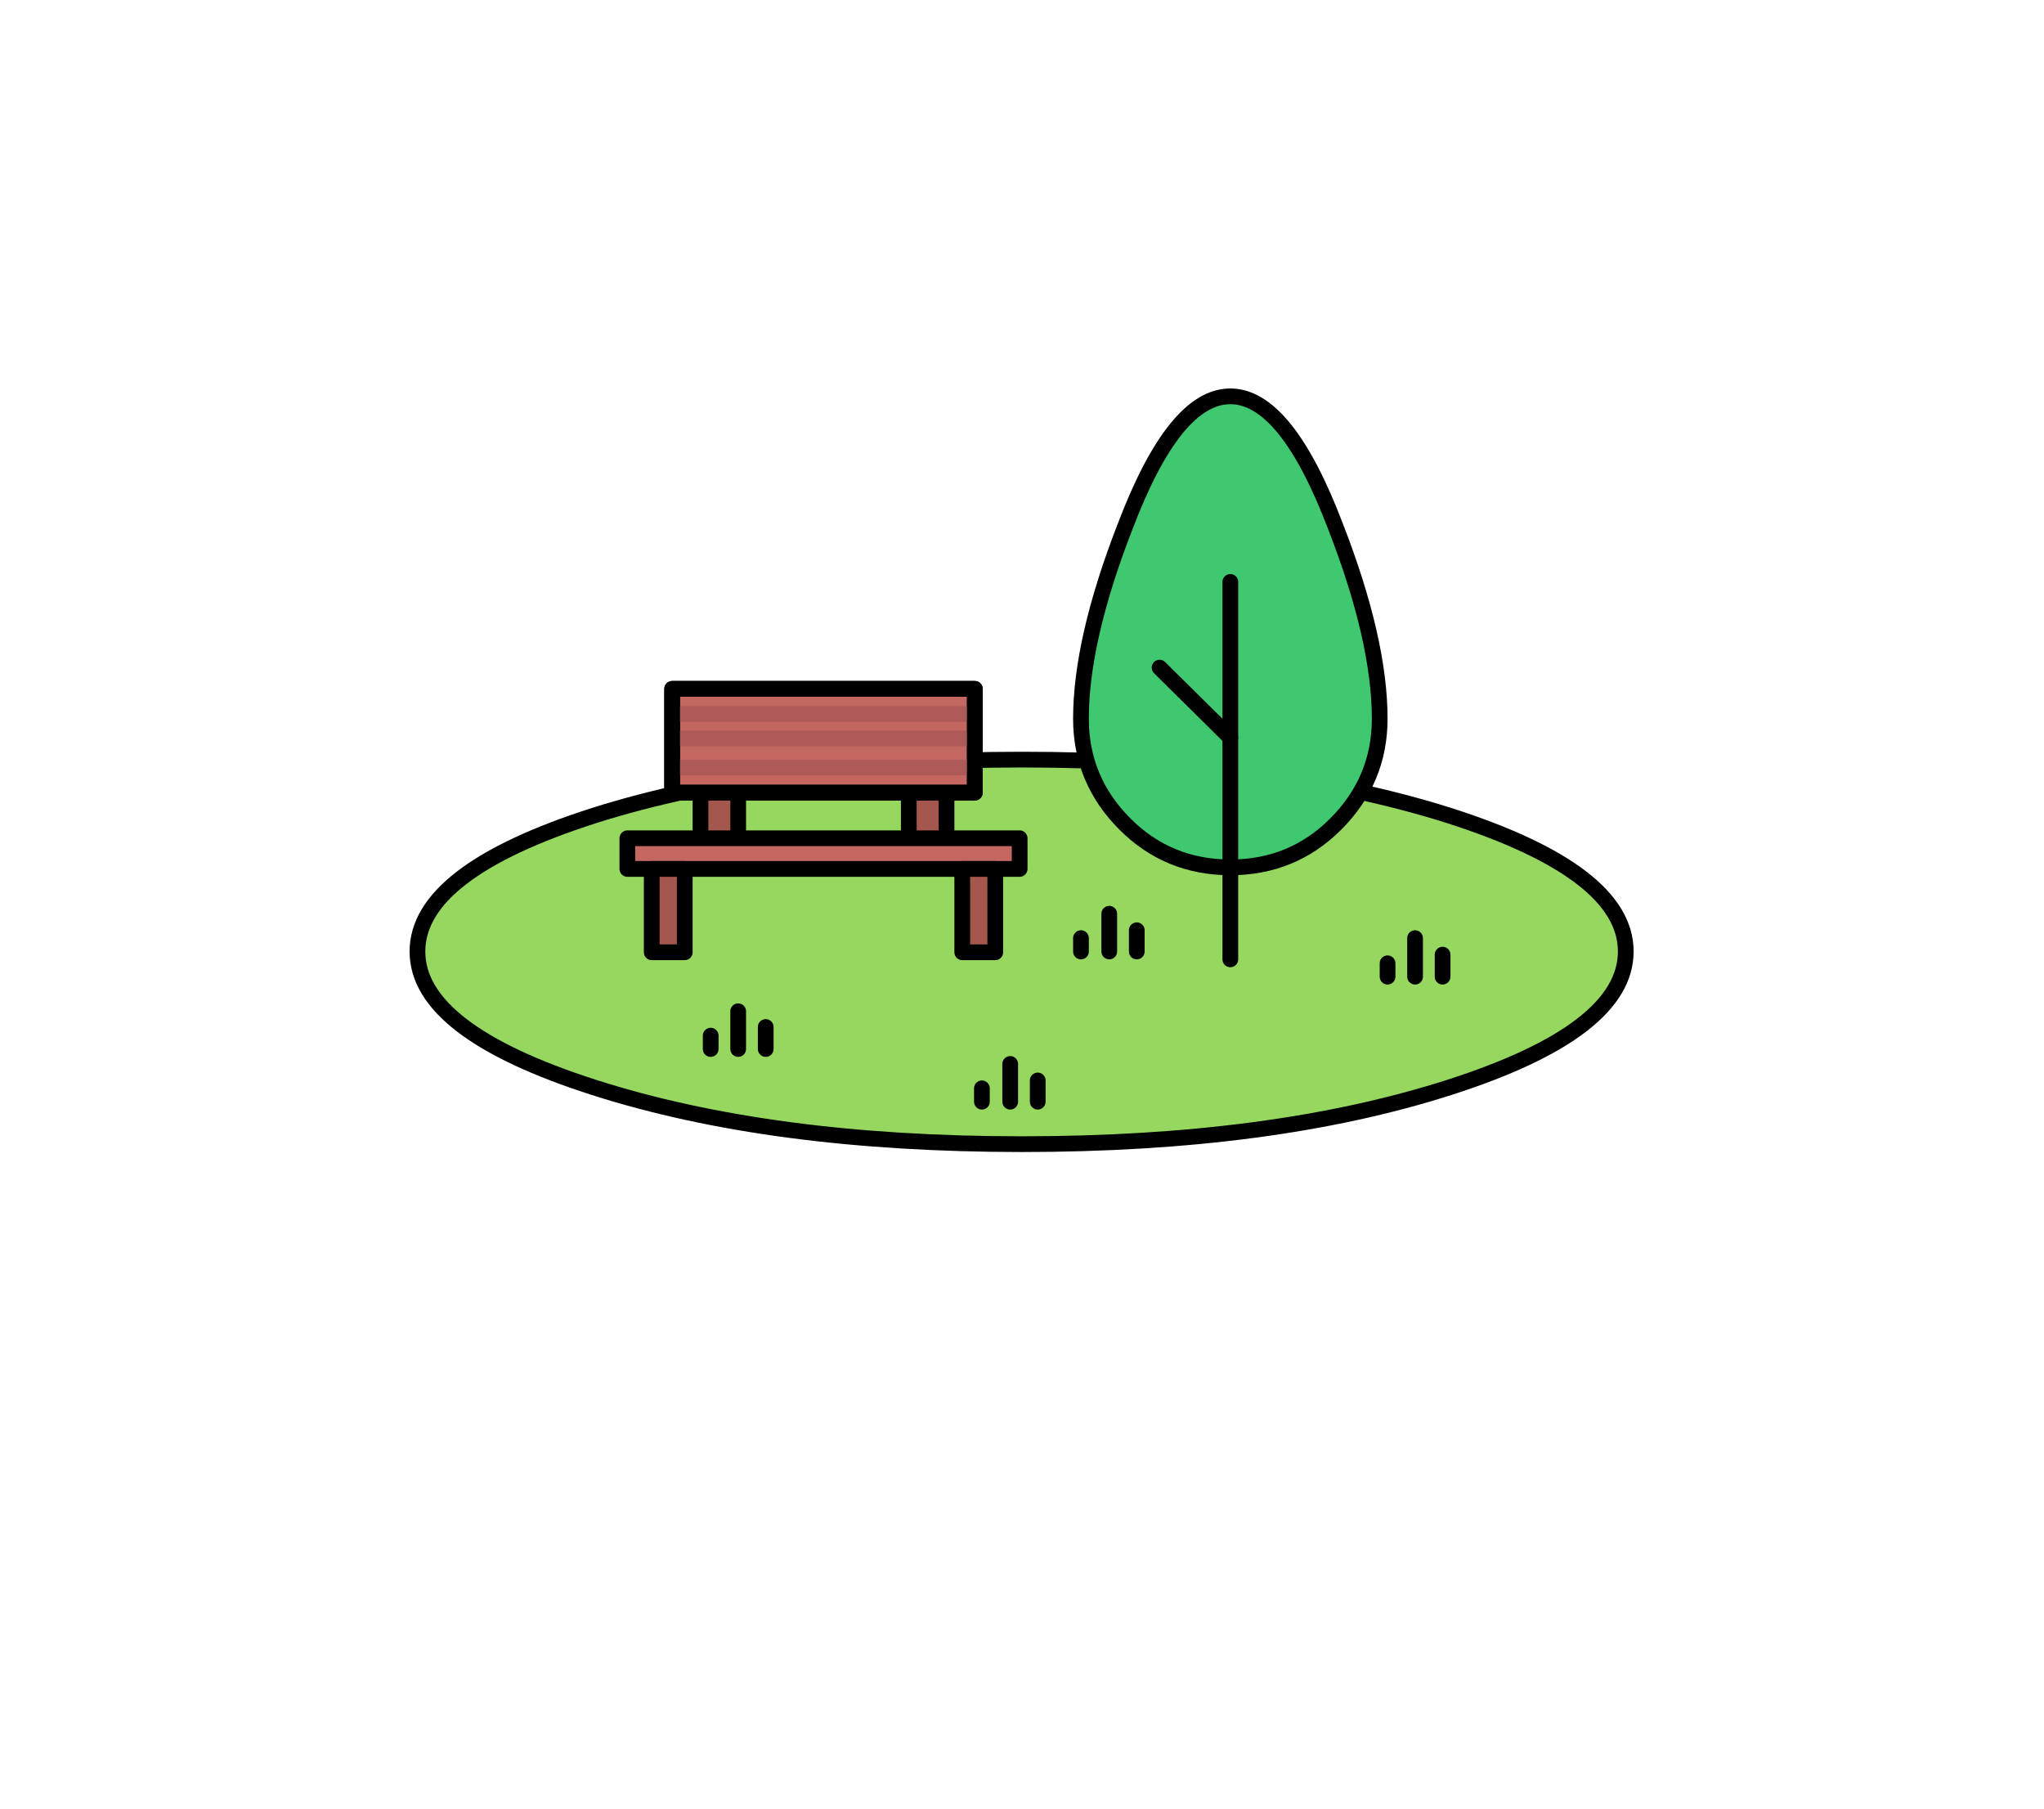 
<svg xmlns="http://www.w3.org/2000/svg" version="1.1" xmlns:xlink="http://www.w3.org/1999/xlink" preserveAspectRatio="none" x="0px" y="0px" width="130px" height="115px" viewBox="0 0 130 115">
<defs>
<g id="icon_r_box_02_15_Layer3_0_FILL">
<path fill="#FFFFFF" fill-opacity="0" stroke="none" d="
M 65 -55
L -65 -55 -65 25 65 25 65 -55 Z"/>
</g>

<g id="icon_r_box_02_15_Layer3_1_FILL">
<path fill="#FFFFFF" fill-opacity="0" stroke="none" d="
M 65.05 49.95
L 65.05 24.95 -64.95 24.95 -64.95 49.95 65.05 49.95 Z"/>
</g>

<g id="icon_r_box_02_15_Layer3_2_FILL">
<path fill="#FFFFFF" fill-opacity="0" stroke="none" d="
M 65 -52.85
L 65 -57.85 -65 -57.85 -65 -52.85 65 -52.85 Z"/>
</g>

<g id="icon_r_box_02_15_Layer3_3_FILL">
<path fill="#FFFFFF" fill-opacity="0" stroke="none" d="
M 65 54.95
L 65 49.95 -65 49.95 -65 54.95 65 54.95 Z"/>
</g>

<g id="icon_r_box_02_15_Layer2_0_MEMBER_0_FILL">
<path fill="#96D760" stroke="none" d="
M 77.35 35.8
Q 77.35 30.75 66.1 27.15 54.85 23.6 38.95 23.6 23 23.6 11.75 27.15 0.5 30.75 0.5 35.8 0.5 40.85 11.75 44.45 23 48.05 38.95 48.05 54.85 48.05 66.1 44.45 77.35 40.85 77.35 35.8 Z"/>
</g>

<g id="icon_r_box_02_15_Layer2_0_MEMBER_1_MEMBER_0_MEMBER_0_FILL">
<path fill="#A4574D" stroke="none" d="
M 20.9 29.9
L 20.9 22.4 18.5 22.4 18.5 29.9 20.9 29.9 Z"/>
</g>

<g id="icon_r_box_02_15_Layer2_0_MEMBER_1_MEMBER_0_MEMBER_1_FILL">
<path fill="#A4574D" stroke="none" d="
M 34.15 29.9
L 34.15 22.4 31.75 22.4 31.75 29.9 34.15 29.9 Z"/>
</g>

<g id="icon_r_box_02_15_Layer2_0_MEMBER_1_MEMBER_1_FILL">
<path fill="#C36760" stroke="none" d="
M 13.85 28.6
L 13.85 30.55 38.8 30.55 38.8 28.6 13.85 28.6 Z"/>
</g>

<g id="icon_r_box_02_15_Layer2_0_MEMBER_1_MEMBER_2_MEMBER_0_FILL">
<path fill="#C36760" stroke="none" d="
M 35.95 25.7
L 35.95 19.1 16.7 19.1 16.7 25.7 35.95 25.7 Z"/>
</g>

<g id="icon_r_box_02_15_Layer2_0_MEMBER_1_MEMBER_3_FILL">
<path fill="#A4574D" stroke="none" d="
M 17.5 35.85
L 17.5 30.55 15.4 30.55 15.4 35.85 17.5 35.85 Z"/>
</g>

<g id="icon_r_box_02_15_Layer2_0_MEMBER_1_MEMBER_4_FILL">
<path fill="#A4574D" stroke="none" d="
M 35.15 30.55
L 35.15 35.85 37.25 35.85 37.25 30.55 35.15 30.55 Z"/>
</g>

<g id="icon_r_box_02_15_Layer2_0_MEMBER_2_MEMBER_0_MEMBER_0_MEMBER_0_FILL">
<path fill="#40C871" stroke="none" d="
M 61.7 21
Q 61.7 16 58.9 8.8 55.75 0.5 52.2 0.5 48.65 0.5 45.5 8.8 42.7 16 42.7 21 42.7 24.9 45.5 27.7 48.25 30.45 52.2 30.45 56.15 30.45 58.9 27.7 61.7 24.9 61.7 21 Z"/>
</g>

<path id="icon_r_box_02_15_Layer2_0_MEMBER_0_1_STROKES" stroke="#000000" stroke-width="1" stroke-linejoin="round" stroke-linecap="round" fill="none" d="
M 77.35 35.8
Q 77.35 40.85 66.1 44.45 54.85 48.05 38.95 48.05 23 48.05 11.75 44.45 0.5 40.85 0.5 35.8 0.5 30.75 11.75 27.15 23 23.6 38.95 23.6 54.85 23.6 66.1 27.15 77.35 30.75 77.35 35.8 Z"/>

<path id="icon_r_box_02_15_Layer2_0_MEMBER_1_MEMBER_0_MEMBER_0_1_STROKES" stroke="#000000" stroke-width="1" stroke-linejoin="round" stroke-linecap="round" fill="none" d="
M 20.9 29.9
L 18.5 29.9 18.5 22.4 20.9 22.4 20.9 29.9 Z"/>

<path id="icon_r_box_02_15_Layer2_0_MEMBER_1_MEMBER_0_MEMBER_1_1_STROKES" stroke="#000000" stroke-width="1" stroke-linejoin="round" stroke-linecap="round" fill="none" d="
M 34.15 29.9
L 31.75 29.9 31.75 22.4 34.15 22.4 34.15 29.9 Z"/>

<path id="icon_r_box_02_15_Layer2_0_MEMBER_1_MEMBER_1_1_STROKES" stroke="#000000" stroke-width="1" stroke-linejoin="round" stroke-linecap="round" fill="none" d="
M 13.85 30.55
L 38.8 30.55 38.8 28.6 13.85 28.6 13.85 30.55 Z"/>

<path id="icon_r_box_02_15_Layer2_0_MEMBER_1_MEMBER_2_MEMBER_0_1_STROKES" stroke="#000000" stroke-width="1" stroke-linejoin="round" stroke-linecap="round" fill="none" d="
M 35.95 25.7
L 16.7 25.7 16.7 19.1 35.95 19.1 35.95 25.7 Z"/>

<path id="icon_r_box_02_15_Layer2_0_MEMBER_1_MEMBER_2_MEMBER_1_MEMBER_0_1_STROKES" stroke="#AD5A59" stroke-width="1" stroke-linejoin="round" stroke-linecap="butt" fill="none" d="
M 16.7 20.7
L 35.95 20.7"/>

<path id="icon_r_box_02_15_Layer2_0_MEMBER_1_MEMBER_2_MEMBER_1_MEMBER_1_1_STROKES" stroke="#AD5A59" stroke-width="1" stroke-linejoin="round" stroke-linecap="butt" fill="none" d="
M 16.7 22.25
L 35.95 22.25"/>

<path id="icon_r_box_02_15_Layer2_0_MEMBER_1_MEMBER_2_MEMBER_1_MEMBER_2_1_STROKES" stroke="#AD5A59" stroke-width="1" stroke-linejoin="round" stroke-linecap="butt" fill="none" d="
M 16.7 24.1
L 35.95 24.1"/>

<path id="icon_r_box_02_15_Layer2_0_MEMBER_1_MEMBER_2_MEMBER_2_1_STROKES" stroke="#000000" stroke-width="1" stroke-linejoin="round" stroke-linecap="round" fill="none" d="
M 35.95 25.7
L 16.7 25.7 16.7 19.1 35.95 19.1 35.95 25.7 Z"/>

<path id="icon_r_box_02_15_Layer2_0_MEMBER_1_MEMBER_3_1_STROKES" stroke="#000000" stroke-width="1" stroke-linejoin="round" stroke-linecap="round" fill="none" d="
M 17.5 35.85
L 15.4 35.85 15.4 30.55 17.5 30.55 17.5 35.85 Z"/>

<path id="icon_r_box_02_15_Layer2_0_MEMBER_1_MEMBER_4_1_STROKES" stroke="#000000" stroke-width="1" stroke-linejoin="round" stroke-linecap="round" fill="none" d="
M 35.15 35.85
L 37.25 35.85 37.25 30.55 35.15 30.55 35.15 35.85 Z"/>

<path id="icon_r_box_02_15_Layer2_0_MEMBER_2_MEMBER_0_MEMBER_0_MEMBER_0_1_STROKES" stroke="#000000" stroke-width="1" stroke-linejoin="round" stroke-linecap="round" fill="none" d="
M 61.7 21
Q 61.7 24.9 58.9 27.7 56.15 30.45 52.2 30.45 48.25 30.45 45.5 27.7 42.7 24.9 42.7 21 42.7 16 45.5 8.8 48.65 0.5 52.2 0.5 55.75 0.5 58.9 8.8 61.7 16 61.7 21 Z"/>

<path id="icon_r_box_02_15_Layer2_0_MEMBER_2_MEMBER_0_MEMBER_0_MEMBER_1_MEMBER_0_1_STROKES" stroke="#000000" stroke-width="1" stroke-linejoin="round" stroke-linecap="round" fill="none" d="
M 52.2 12.3
L 52.2 36.3"/>

<path id="icon_r_box_02_15_Layer2_0_MEMBER_2_MEMBER_0_MEMBER_0_MEMBER_2_MEMBER_0_1_STROKES" stroke="#000000" stroke-width="1" stroke-linejoin="round" stroke-linecap="round" fill="none" d="
M 47.7 17.75
L 52.2 22.2"/>

<path id="icon_r_box_02_15_Layer2_0_MEMBER_3_MEMBER_0_1_STROKES" stroke="#000000" stroke-width="1" stroke-linejoin="round" stroke-linecap="round" fill="none" d="
M 19.15 41.15
L 19.15 42"/>

<path id="icon_r_box_02_15_Layer2_0_MEMBER_3_MEMBER_1_1_STROKES" stroke="#000000" stroke-width="1" stroke-linejoin="round" stroke-linecap="round" fill="none" d="
M 20.9 39.6
L 20.9 42"/>

<path id="icon_r_box_02_15_Layer2_0_MEMBER_3_MEMBER_2_1_STROKES" stroke="#000000" stroke-width="1" stroke-linejoin="round" stroke-linecap="round" fill="none" d="
M 22.65 40.6
L 22.65 42"/>

<path id="icon_r_box_02_15_Layer2_0_MEMBER_4_MEMBER_0_1_STROKES" stroke="#000000" stroke-width="1" stroke-linejoin="round" stroke-linecap="round" fill="none" d="
M 36.4 44.5
L 36.4 45.35"/>

<path id="icon_r_box_02_15_Layer2_0_MEMBER_4_MEMBER_1_1_STROKES" stroke="#000000" stroke-width="1" stroke-linejoin="round" stroke-linecap="round" fill="none" d="
M 38.2 42.95
L 38.2 45.35"/>

<path id="icon_r_box_02_15_Layer2_0_MEMBER_4_MEMBER_2_1_STROKES" stroke="#000000" stroke-width="1" stroke-linejoin="round" stroke-linecap="round" fill="none" d="
M 39.95 44
L 39.95 45.35"/>

<path id="icon_r_box_02_15_Layer2_0_MEMBER_5_MEMBER_0_1_STROKES" stroke="#000000" stroke-width="1" stroke-linejoin="round" stroke-linecap="round" fill="none" d="
M 62.2 36.55
L 62.2 37.4"/>

<path id="icon_r_box_02_15_Layer2_0_MEMBER_5_MEMBER_1_1_STROKES" stroke="#000000" stroke-width="1" stroke-linejoin="round" stroke-linecap="round" fill="none" d="
M 63.95 34.95
L 63.95 37.4"/>

<path id="icon_r_box_02_15_Layer2_0_MEMBER_5_MEMBER_2_1_STROKES" stroke="#000000" stroke-width="1" stroke-linejoin="round" stroke-linecap="round" fill="none" d="
M 65.7 36
L 65.7 37.4"/>

<path id="icon_r_box_02_15_Layer2_0_MEMBER_6_MEMBER_0_1_STROKES" stroke="#000000" stroke-width="1" stroke-linejoin="round" stroke-linecap="round" fill="none" d="
M 42.7 34.95
L 42.7 35.8"/>

<path id="icon_r_box_02_15_Layer2_0_MEMBER_6_MEMBER_1_1_STROKES" stroke="#000000" stroke-width="1" stroke-linejoin="round" stroke-linecap="round" fill="none" d="
M 44.5 33.4
L 44.5 35.8"/>

<path id="icon_r_box_02_15_Layer2_0_MEMBER_6_MEMBER_2_1_STROKES" stroke="#000000" stroke-width="1" stroke-linejoin="round" stroke-linecap="round" fill="none" d="
M 46.25 34.45
L 46.25 35.8"/>
</defs>

<g transform="matrix( 1, 0, 0, 1, 65,60) ">
<g transform="matrix( 1, 0, 0, 1, 0,0) ">
<use xlink:href="#icon_r_box_02_15_Layer3_0_FILL"/>
</g>

<g transform="matrix( 1, 0, 0, 1, -0.05,0.05) ">
<use xlink:href="#icon_r_box_02_15_Layer3_1_FILL"/>
</g>

<g transform="matrix( 1, 0, 0, 1, 0,-2.15) ">
<use xlink:href="#icon_r_box_02_15_Layer3_2_FILL"/>
</g>

<g transform="matrix( 1, 0, 0, 1, 0,0.05) ">
<use xlink:href="#icon_r_box_02_15_Layer3_3_FILL"/>
</g>

<g transform="matrix( 1, 0, 0, 1, -38.95,-35.3) ">
<use xlink:href="#icon_r_box_02_15_Layer2_0_MEMBER_0_FILL"/>

<use xlink:href="#icon_r_box_02_15_Layer2_0_MEMBER_0_1_STROKES"/>
</g>

<g transform="matrix( 1, 0, 0, 1, -38.95,-35.3) ">
<use xlink:href="#icon_r_box_02_15_Layer2_0_MEMBER_1_MEMBER_0_MEMBER_0_FILL"/>

<use xlink:href="#icon_r_box_02_15_Layer2_0_MEMBER_1_MEMBER_0_MEMBER_0_1_STROKES"/>
</g>

<g transform="matrix( 1, 0, 0, 1, -38.95,-35.3) ">
<use xlink:href="#icon_r_box_02_15_Layer2_0_MEMBER_1_MEMBER_0_MEMBER_1_FILL"/>

<use xlink:href="#icon_r_box_02_15_Layer2_0_MEMBER_1_MEMBER_0_MEMBER_1_1_STROKES"/>
</g>

<g transform="matrix( 1, 0, 0, 1, -38.95,-35.3) ">
<use xlink:href="#icon_r_box_02_15_Layer2_0_MEMBER_1_MEMBER_1_FILL"/>

<use xlink:href="#icon_r_box_02_15_Layer2_0_MEMBER_1_MEMBER_1_1_STROKES"/>
</g>

<g transform="matrix( 1, 0, 0, 1, -38.95,-35.3) ">
<use xlink:href="#icon_r_box_02_15_Layer2_0_MEMBER_1_MEMBER_2_MEMBER_0_FILL"/>

<use xlink:href="#icon_r_box_02_15_Layer2_0_MEMBER_1_MEMBER_2_MEMBER_0_1_STROKES"/>
</g>

<g transform="matrix( 1, 0, 0, 1, -38.95,-35.3) ">
<use xlink:href="#icon_r_box_02_15_Layer2_0_MEMBER_1_MEMBER_2_MEMBER_1_MEMBER_0_1_STROKES"/>
</g>

<g transform="matrix( 1, 0, 0, 1, -38.95,-35.3) ">
<use xlink:href="#icon_r_box_02_15_Layer2_0_MEMBER_1_MEMBER_2_MEMBER_1_MEMBER_1_1_STROKES"/>
</g>

<g transform="matrix( 1, 0, 0, 1, -38.95,-35.3) ">
<use xlink:href="#icon_r_box_02_15_Layer2_0_MEMBER_1_MEMBER_2_MEMBER_1_MEMBER_2_1_STROKES"/>
</g>

<g transform="matrix( 1, 0, 0, 1, -38.95,-35.3) ">
<use xlink:href="#icon_r_box_02_15_Layer2_0_MEMBER_1_MEMBER_2_MEMBER_2_1_STROKES"/>
</g>

<g transform="matrix( 1, 0, 0, 1, -38.95,-35.3) ">
<use xlink:href="#icon_r_box_02_15_Layer2_0_MEMBER_1_MEMBER_3_FILL"/>

<use xlink:href="#icon_r_box_02_15_Layer2_0_MEMBER_1_MEMBER_3_1_STROKES"/>
</g>

<g transform="matrix( 1, 0, 0, 1, -38.95,-35.3) ">
<use xlink:href="#icon_r_box_02_15_Layer2_0_MEMBER_1_MEMBER_4_FILL"/>

<use xlink:href="#icon_r_box_02_15_Layer2_0_MEMBER_1_MEMBER_4_1_STROKES"/>
</g>

<g transform="matrix( 1, 0, 0, 1, -38.95,-35.3) ">
<use xlink:href="#icon_r_box_02_15_Layer2_0_MEMBER_2_MEMBER_0_MEMBER_0_MEMBER_0_FILL"/>

<use xlink:href="#icon_r_box_02_15_Layer2_0_MEMBER_2_MEMBER_0_MEMBER_0_MEMBER_0_1_STROKES"/>
</g>

<g transform="matrix( 1, 0, 0, 1, -38.95,-35.3) ">
<use xlink:href="#icon_r_box_02_15_Layer2_0_MEMBER_2_MEMBER_0_MEMBER_0_MEMBER_1_MEMBER_0_1_STROKES"/>
</g>

<g transform="matrix( 1, 0, 0, 1, -38.95,-35.3) ">
<use xlink:href="#icon_r_box_02_15_Layer2_0_MEMBER_2_MEMBER_0_MEMBER_0_MEMBER_2_MEMBER_0_1_STROKES"/>
</g>

<g transform="matrix( 1, 0, 0, 1, -38.95,-35.3) ">
<use xlink:href="#icon_r_box_02_15_Layer2_0_MEMBER_3_MEMBER_0_1_STROKES"/>
</g>

<g transform="matrix( 1, 0, 0, 1, -38.95,-35.3) ">
<use xlink:href="#icon_r_box_02_15_Layer2_0_MEMBER_3_MEMBER_1_1_STROKES"/>
</g>

<g transform="matrix( 1, 0, 0, 1, -38.95,-35.3) ">
<use xlink:href="#icon_r_box_02_15_Layer2_0_MEMBER_3_MEMBER_2_1_STROKES"/>
</g>

<g transform="matrix( 1, 0, 0, 1, -38.95,-35.3) ">
<use xlink:href="#icon_r_box_02_15_Layer2_0_MEMBER_4_MEMBER_0_1_STROKES"/>
</g>

<g transform="matrix( 1, 0, 0, 1, -38.95,-35.3) ">
<use xlink:href="#icon_r_box_02_15_Layer2_0_MEMBER_4_MEMBER_1_1_STROKES"/>
</g>

<g transform="matrix( 1, 0, 0, 1, -38.95,-35.3) ">
<use xlink:href="#icon_r_box_02_15_Layer2_0_MEMBER_4_MEMBER_2_1_STROKES"/>
</g>

<g transform="matrix( 1, 0, 0, 1, -38.95,-35.3) ">
<use xlink:href="#icon_r_box_02_15_Layer2_0_MEMBER_5_MEMBER_0_1_STROKES"/>
</g>

<g transform="matrix( 1, 0, 0, 1, -38.95,-35.3) ">
<use xlink:href="#icon_r_box_02_15_Layer2_0_MEMBER_5_MEMBER_1_1_STROKES"/>
</g>

<g transform="matrix( 1, 0, 0, 1, -38.95,-35.3) ">
<use xlink:href="#icon_r_box_02_15_Layer2_0_MEMBER_5_MEMBER_2_1_STROKES"/>
</g>

<g transform="matrix( 1, 0, 0, 1, -38.95,-35.3) ">
<use xlink:href="#icon_r_box_02_15_Layer2_0_MEMBER_6_MEMBER_0_1_STROKES"/>
</g>

<g transform="matrix( 1, 0, 0, 1, -38.95,-35.3) ">
<use xlink:href="#icon_r_box_02_15_Layer2_0_MEMBER_6_MEMBER_1_1_STROKES"/>
</g>

<g transform="matrix( 1, 0, 0, 1, -38.95,-35.3) ">
<use xlink:href="#icon_r_box_02_15_Layer2_0_MEMBER_6_MEMBER_2_1_STROKES"/>
</g>
</g>
</svg>
